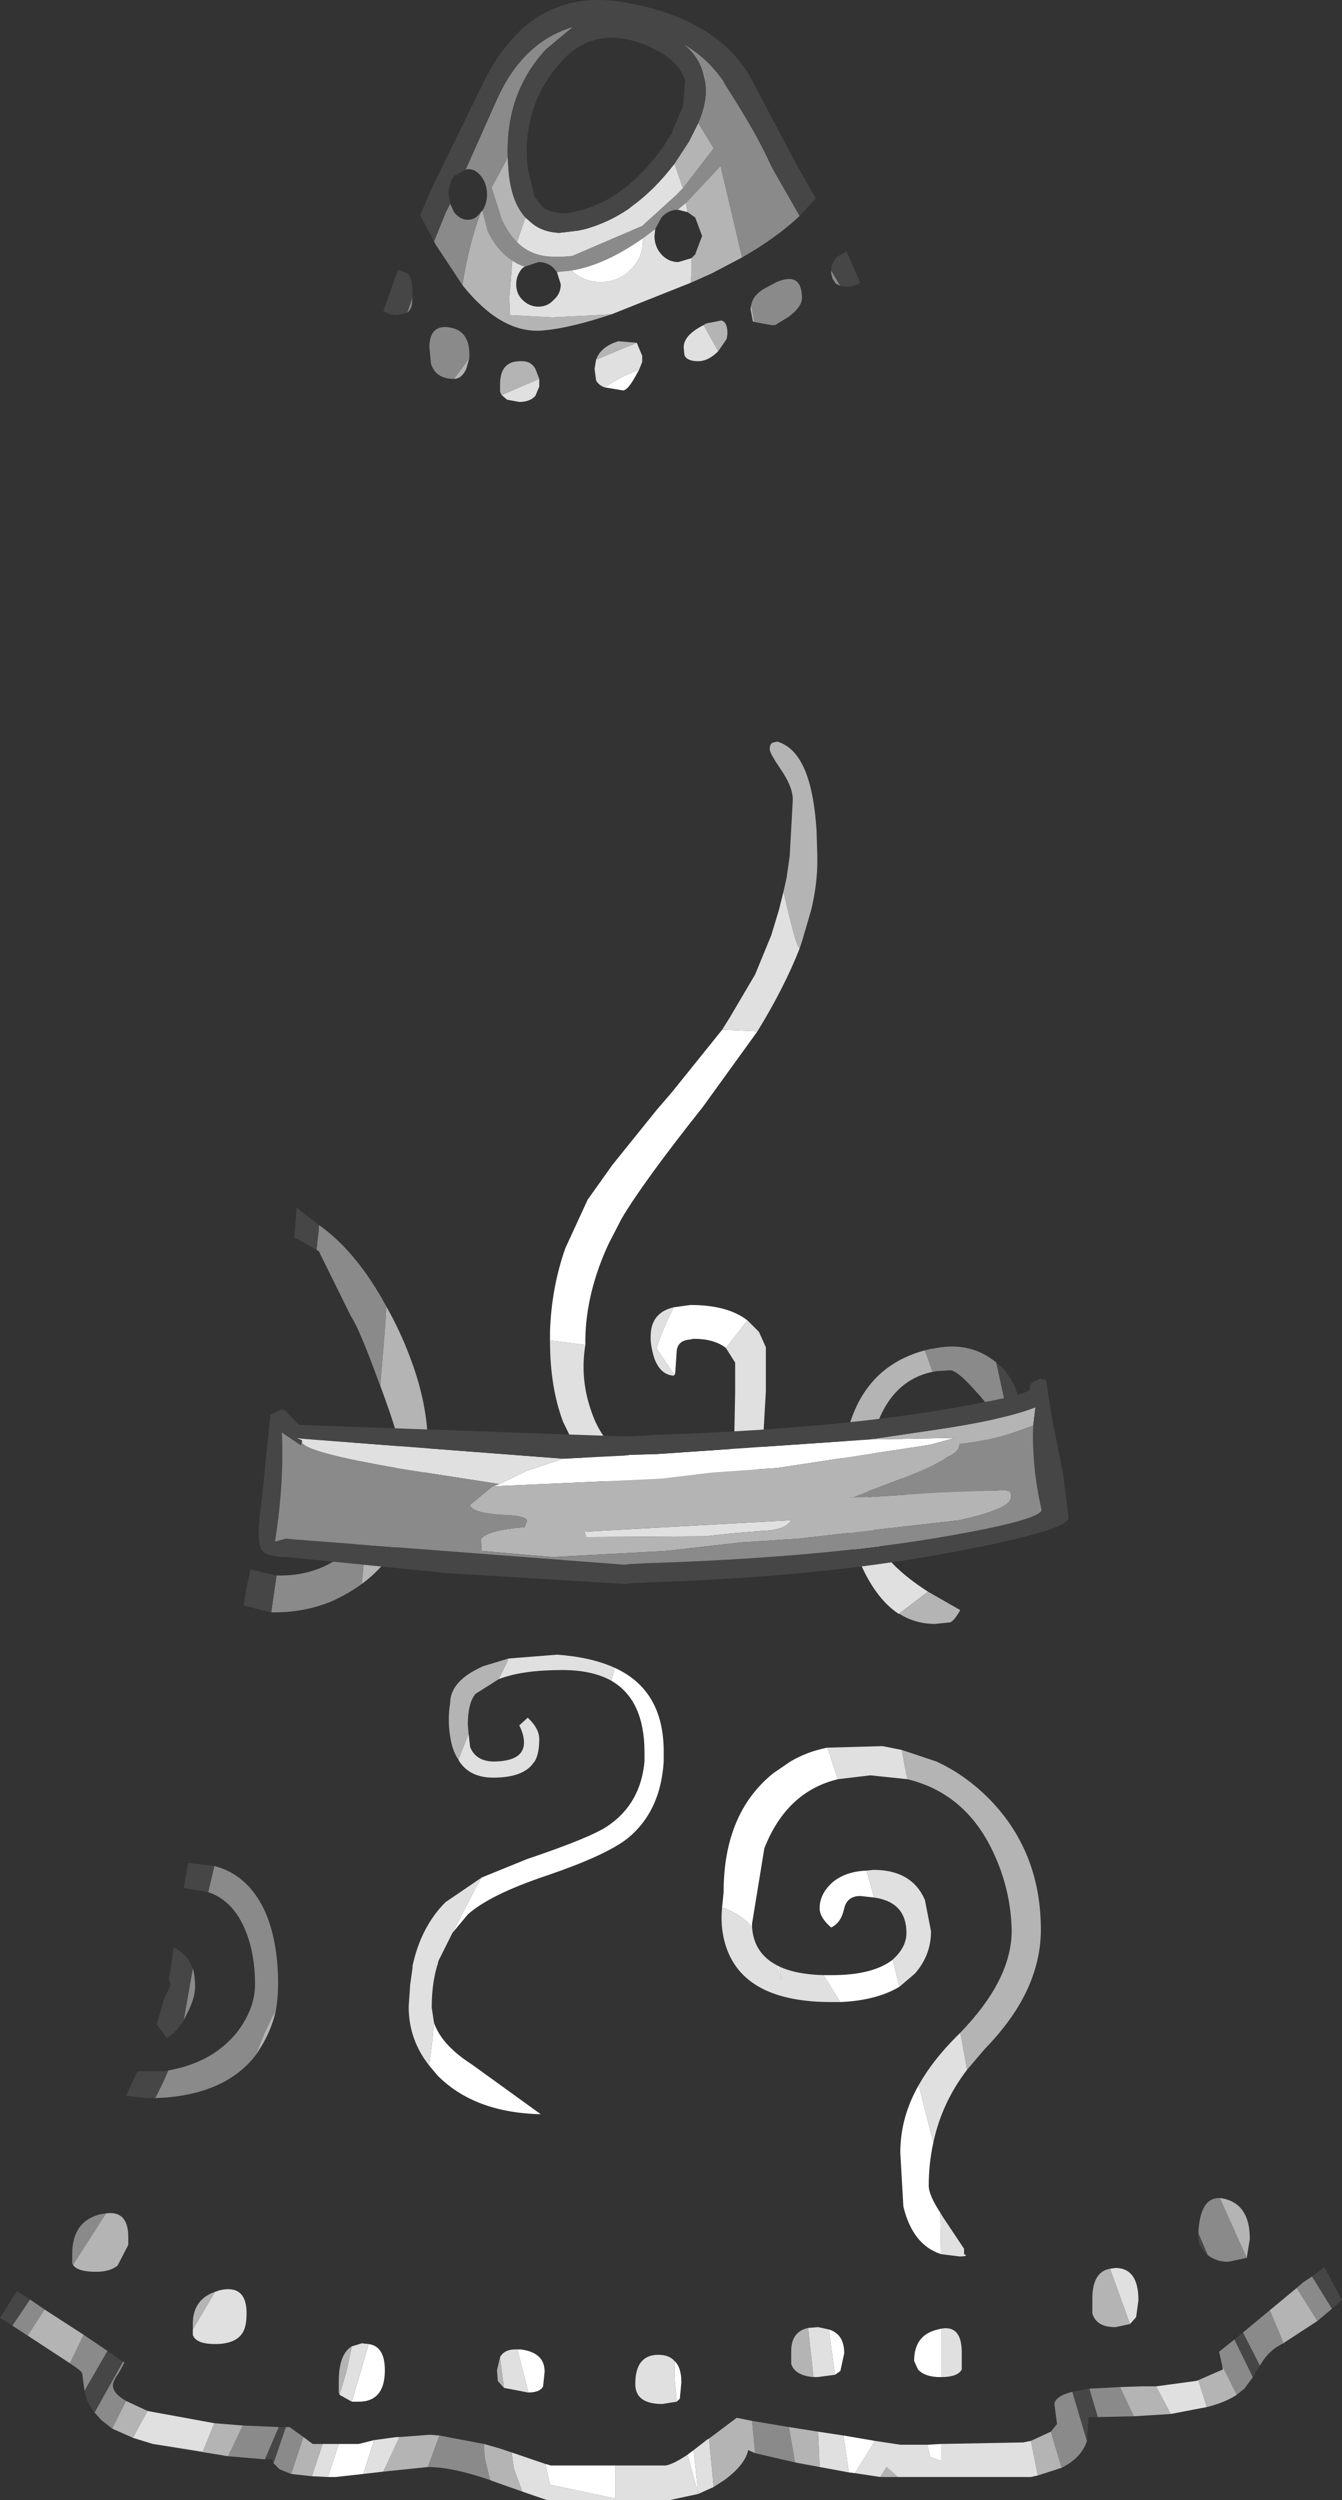 <?xml version="1.0" encoding="UTF-8" standalone="no"?>
<svg xmlns:ffdec="https://www.free-decompiler.com/flash" xmlns:xlink="http://www.w3.org/1999/xlink" ffdec:objectType="shape" height="162.65px" width="87.35px" xmlns="http://www.w3.org/2000/svg">
  <rect width="100%" height="100%" fill="#333333" stroke="none"/>
  <g transform="matrix(1.0, 0.0, 0.0, 1.0, 40.1, 136.65)">
    <path d="M5.35 -128.65 Q6.1 -130.4 5.7 -131.7 5.45 -132.95 4.35 -133.8 5.95 -132.9 7.0 -131.35 L7.1 -131.15 Q9.2 -127.9 10.1 -125.85 L10.35 -125.4 11.95 -122.6 Q10.4 -121.15 8.2 -119.9 L6.8 -125.85 4.55 -123.45 4.0 -123.0 Q3.4 -123.0 2.95 -122.5 L2.55 -121.75 1.75 -121.15 Q-0.75 -119.4 -2.9 -119.05 L-3.85 -118.95 -4.05 -119.2 Q-4.45 -119.6 -5.05 -119.6 L-5.95 -119.3 Q-6.4 -119.45 -6.75 -119.7 -7.75 -120.35 -8.35 -121.6 L-8.7 -122.95 Q-8.4 -123.4 -8.4 -124.0 -8.4 -124.7 -8.8 -125.2 -9.15 -125.65 -9.65 -125.65 L-9.8 -125.6 -7.75 -130.2 Q-6.05 -133.95 -2.8 -134.9 L-4.55 -133.45 Q-7.2 -130.6 -7.05 -126.4 L-8.1 -124.45 -7.45 -122.4 Q-7.05 -121.5 -6.45 -120.9 -5.5 -119.95 -4.05 -119.95 L-3.55 -119.95 -3.45 -119.95 -2.85 -120.0 1.7 -121.95 3.9 -123.95 4.35 -124.4 6.35 -127.0 5.35 -128.65 M-11.85 -120.95 L-11.1 -122.8 -10.8 -123.4 -10.55 -122.85 Q-10.15 -122.35 -9.65 -122.35 -9.15 -122.35 -8.8 -122.85 -9.6 -120.7 -10.0 -118.1 L-11.75 -120.75 -11.85 -120.95 M14.6 -118.05 L14.3 -118.2 14.1 -118.5 14.0 -118.85 14.0 -119.05 14.6 -118.05 M8.8 -116.8 Q8.9 -117.45 9.7 -117.9 L10.45 -118.3 Q12.1 -119.0 12.1 -117.25 12.1 -116.7 11.25 -116.05 L10.35 -115.5 10.1 -115.5 9.0 -115.7 8.8 -116.8 M26.05 -42.05 L25.65 -41.15 Q25.0 -39.8 23.85 -39.15 L23.1 -41.5 Q24.0 -42.45 24.65 -44.3 24.65 -44.8 23.4 -46.15 22.2 -47.5 21.75 -47.5 L20.9 -47.45 20.6 -47.4 20.1 -48.8 20.5 -48.9 20.6 -48.9 Q22.85 -49.4 24.5 -48.2 L24.75 -48.0 26.05 -42.05 M18.85 -41.6 L18.85 -41.65 Q19.1 -42.25 19.75 -42.25 L20.45 -41.95 20.55 -41.8 19.05 -41.6 18.85 -41.6 M41.05 10.25 L41.0 10.25 39.85 10.5 Q39.05 10.5 38.5 10.05 L37.9 8.65 Q38.0 6.3 39.3 6.35 L41.05 10.25 M44.3 12.2 L44.7 11.85 45.3 11.45 46.6 13.55 45.65 14.35 44.3 12.2 M43.45 15.8 Q42.55 16.2 42.0 17.1 L41.9 17.25 40.8 15.1 42.55 13.65 43.45 15.8 M41.45 18.0 L40.9 18.75 40.4 19.15 39.45 17.25 39.25 16.35 40.25 15.55 41.45 18.0 M33.7 20.55 L31.35 20.6 30.8 18.75 32.8 18.65 33.7 20.55 M30.65 22.15 Q30.3 23.25 29.0 23.9 L28.3 21.55 28.7 21.05 28.55 19.9 Q28.4 19.3 29.7 18.95 L30.65 22.15 M11.65 23.55 L9.05 22.95 8.85 20.85 11.25 21.25 11.65 23.55 M-8.2 24.7 Q-10.65 23.85 -12.25 23.85 L-11.5 21.8 -8.6 22.35 -8.55 23.25 -8.2 24.7 M-21.15 24.3 L-21.9 24.0 -22.3 23.6 -21.5 21.25 -21.25 21.25 -20.35 21.9 -21.15 24.3 M-22.85 23.35 L-25.25 23.15 -24.3 21.15 -21.95 21.25 -22.85 23.35 M-32.8 21.35 L-33.5 20.8 -33.95 20.3 -32.1 17.0 -32.0 17.05 -32.35 17.7 Q-32.75 18.25 -32.75 18.55 -32.75 19.05 -31.9 19.55 L-32.8 21.35 M-34.6 18.9 L-34.75 17.75 Q-34.8 17.6 -35.55 17.1 L-34.65 15.25 -33.1 16.3 -34.6 18.9 M-38.3 15.3 L-39.15 14.75 -39.3 14.65 -38.15 12.95 -37.2 13.6 -38.3 15.3 M-10.55 -112.0 Q-11.75 -112.0 -12.05 -113.0 L-12.15 -114.05 Q-12.15 -115.55 -10.85 -115.35 -9.55 -115.15 -9.55 -113.6 L-9.55 -113.35 -10.55 -112.0 M-13.25 -117.3 L-13.3 -116.75 Q-13.4 -116.45 -13.6 -116.3 L-13.25 -117.3 M-19.35 -56.95 L-19.2 -56.85 Q-17.0 -55.25 -15.2 -52.1 L-14.95 -51.65 -15.05 -50.05 -15.35 -46.5 -15.45 -46.75 Q-16.75 -50.3 -17.25 -51.0 L-19.3 -55.15 -19.3 -55.2 -19.5 -55.35 -19.35 -56.65 -19.35 -56.95 M-16.55 -33.6 Q-17.45 -32.95 -18.45 -32.5 -20.2 -31.75 -22.3 -31.75 L-22.35 -31.75 -22.45 -31.75 -22.1 -34.15 -21.9 -34.15 -21.85 -34.15 Q-18.35 -34.15 -16.2 -37.15 L-16.55 -33.6 M-20.9 -43.55 L-20.45 -43.55 Q-17.55 -43.55 -16.75 -42.3 L-16.55 -41.05 Q-16.55 -40.35 -17.05 -38.95 -17.75 -37.05 -18.8 -37.05 -19.95 -37.05 -20.2 -37.6 L-20.25 -38.2 Q-20.25 -38.8 -19.5 -39.7 -18.75 -40.65 -18.75 -40.9 -18.75 -41.55 -19.0 -41.25 L-20.75 -41.25 -21.2 -41.2 -20.9 -43.55 M-26.15 -15.25 Q-24.0 -14.7 -22.9 -12.4 -22.0 -10.45 -22.0 -7.6 -22.0 -6.65 -22.15 -5.8 L-22.4 -5.4 -22.9 -4.35 -23.45 -2.95 Q-25.5 -0.3 -30.0 -0.15 -29.5 -1.1 -29.15 -1.95 -26.3 -2.45 -24.7 -4.4 -23.5 -5.95 -23.5 -7.55 -23.5 -9.5 -24.1 -11.0 -24.9 -13.0 -26.55 -13.55 L-26.15 -15.25 M-27.55 -8.6 Q-27.4 -8.1 -27.4 -7.4 -27.4 -6.65 -27.95 -5.6 L-28.15 -5.2 -28.05 -5.75 -27.55 -8.6 M-35.35 10.7 L-35.4 10.6 -35.4 10.0 Q-35.4 7.85 -33.55 7.4 L-33.2 7.35 -35.35 10.7" fill="#8a8a8a" fill-rule="evenodd" stroke="none"/>
    <path d="M5.35 -128.65 L6.35 -127.0 4.35 -124.4 3.8 -126.0 4.75 -127.45 5.35 -128.65 M-6.45 -120.9 Q-7.05 -121.5 -7.45 -122.4 L-8.1 -124.45 -7.05 -126.4 -7.0 -125.6 Q-6.85 -123.55 -5.9 -122.5 L-6.45 -120.9 M-8.7 -122.95 L-8.35 -121.6 Q-7.75 -120.35 -6.75 -119.7 L-6.95 -117.25 -6.9 -116.15 -4.15 -116.0 -0.3 -116.2 Q-3.0 -115.3 -4.75 -115.15 -7.45 -114.9 -10.0 -118.1 -9.6 -120.7 -8.8 -122.85 L-8.7 -122.95 M4.55 -123.45 L6.8 -125.85 8.2 -119.9 6.2 -118.85 4.85 -118.25 4.9 -118.7 4.9 -119.85 5.15 -120.1 5.6 -121.3 5.15 -122.5 4.65 -122.85 4.55 -123.45 M9.0 -115.7 L8.9 -115.75 8.75 -116.55 8.8 -116.8 9.0 -115.7 M-1.3 -113.25 Q-1.0 -114.1 0.15 -114.45 L1.35 -114.35 -1.3 -113.25 M5.7 -115.5 L5.85 -115.6 6.85 -115.8 Q7.25 -115.7 7.25 -114.95 L7.2 -114.6 6.65 -113.8 5.7 -115.5 M10.9 -78.65 L11.1 -79.55 11.3 -80.95 11.5 -84.55 11.5 -84.65 Q11.5 -85.45 10.75 -86.55 10.0 -87.65 10.0 -87.9 10.0 -88.3 10.25 -88.35 L10.5 -88.4 Q11.7 -88.05 12.35 -86.4 12.9 -85.0 13.05 -82.6 L13.1 -80.95 13.1 -80.65 Q13.1 -79.1 12.7 -77.45 L12.1 -75.4 11.95 -74.95 11.9 -75.0 Q11.65 -75.3 10.9 -78.65 M-1.65 -41.15 L-2.4 -42.05 -2.5 -42.2 -1.4 -41.35 -1.65 -41.15 M23.85 -39.15 L22.95 -38.8 21.1 -38.55 Q19.2 -38.55 18.75 -39.45 18.5 -39.9 18.65 -40.45 L18.85 -41.6 19.05 -41.6 20.55 -41.8 20.65 -41.6 20.85 -40.8 22.3 -40.95 23.1 -41.5 23.85 -39.15 M20.6 -47.4 Q17.95 -46.85 16.9 -43.75 L16.6 -41.3 14.9 -42.75 Q15.8 -47.65 20.1 -48.8 L20.6 -47.4 M20.3 -33.1 L22.4 -31.9 Q22.05 -31.25 21.75 -31.1 L20.75 -31.0 Q19.5 -31.0 18.45 -31.65 L18.4 -31.65 20.3 -33.1 M18.6 -22.8 L20.85 -22.05 Q22.8 -21.15 24.4 -19.5 27.65 -16.1 27.65 -11.1 27.65 -9.25 26.85 -7.4 25.95 -5.35 24.0 -3.35 L22.85 -2.0 22.8 -2.25 22.55 -3.65 22.4 -4.4 Q25.75 -7.85 25.75 -11.05 25.7 -13.75 24.5 -16.25 22.7 -20.0 18.95 -20.9 L18.95 -21.05 18.9 -21.15 18.6 -22.8 M-7.65 -27.4 L-9.15 -26.45 Q-9.65 -25.85 -9.65 -24.45 L-9.6 -23.85 -10.25 -22.2 -10.25 -22.15 Q-10.6 -22.65 -10.75 -23.4 -11.0 -24.65 -10.8 -25.85 -10.8 -27.3 -8.65 -28.25 L-7.0 -28.75 -7.1 -28.5 -7.65 -27.4 M39.3 6.35 L39.6 6.4 Q41.25 6.8 41.25 9.0 L41.05 10.25 39.3 6.35 M45.65 14.35 L43.5 15.75 43.45 15.8 42.55 13.65 44.3 12.2 45.65 14.35 M40.4 19.15 Q39.65 19.65 38.45 19.95 L37.9 18.2 39.5 17.5 39.45 17.25 40.4 19.15 M36.1 20.4 L33.7 20.55 32.8 18.65 34.2 18.6 35.15 18.6 36.1 20.4 M29.0 23.9 L27.45 24.4 27.0 22.15 28.3 21.55 29.0 23.9 M18.35 24.5 L17.5 24.5 17.2 24.5 17.6 23.85 18.35 24.5 M13.25 23.85 L11.9 23.6 11.65 23.55 11.25 21.25 13.15 21.55 13.25 23.85 M9.05 22.95 L8.6 22.75 Q8.4 23.7 7.05 24.7 L6.35 25.15 6.05 22.0 7.85 20.65 8.85 20.85 9.05 22.95 M-6.1 25.45 L-7.8 24.85 -8.2 24.7 -8.55 23.25 -8.6 22.35 -7.55 22.65 -6.8 22.9 -6.65 23.95 -6.1 25.45 M-12.25 23.85 L-15.15 24.15 -14.1 21.9 -12.1 21.75 -11.5 21.8 -12.25 23.85 M-19.8 24.45 L-21.15 24.3 -20.35 21.9 -19.75 22.35 -19.1 22.35 -19.8 24.45 M-25.25 23.15 L-30.15 22.35 -26.9 22.85 -26.15 21.0 -24.3 21.15 -25.25 23.15 M-31.45 21.95 L-32.8 21.35 -31.9 19.55 -30.5 20.2 -31.45 21.95 M-35.55 17.1 L-38.3 15.3 -37.2 13.6 -34.65 15.25 -35.55 17.1 M33.45 14.55 L32.5 14.75 Q31.25 14.75 31.0 13.85 L31.0 12.9 Q31.0 11.15 32.15 10.95 L33.45 14.55 M12.85 18.0 Q11.65 17.9 11.4 17.15 L11.4 16.3 Q11.4 15.05 12.5 14.8 L12.85 18.0 M-9.55 -113.35 L-9.75 -112.65 Q-10.05 -112.0 -10.55 -112.0 L-9.55 -113.35 M-7.45 -110.95 L-7.55 -111.15 -7.55 -111.65 Q-7.55 -113.15 -6.25 -113.15 -5.55 -113.2 -5.25 -112.65 L-5.0 -112.0 -7.45 -110.95 M-14.95 -51.65 Q-14.05 -50.05 -13.45 -48.45 -12.25 -45.35 -12.25 -42.55 L-12.45 -41.3 -12.65 -39.9 Q-12.65 -38.7 -13.45 -37.25 -13.95 -36.35 -14.8 -35.3 -15.6 -34.3 -16.55 -33.6 L-16.2 -37.15 -15.55 -38.25 Q-14.15 -40.85 -14.15 -42.65 -14.15 -43.25 -15.35 -46.5 L-15.05 -50.05 -14.95 -51.65 M-22.15 -5.8 Q-22.45 -4.55 -23.1 -3.5 L-23.45 -2.95 -22.9 -4.35 -22.4 -5.4 -22.15 -5.8 M-18.0 19.15 L-18.05 19.0 -18.05 18.3 Q-18.05 16.5 -17.2 16.0 L-17.55 17.65 -18.0 19.15 M-7.55 16.7 L-7.55 16.75 -7.3 18.7 -7.7 18.25 -7.75 17.55 -7.55 16.7 M-33.2 7.35 Q-31.75 7.15 -31.75 8.9 L-31.75 9.4 -32.45 10.75 Q-32.95 11.15 -33.85 11.15 -35.05 11.15 -35.35 10.7 L-33.2 7.35 M-27.55 14.9 L-27.55 14.55 Q-27.55 12.95 -26.1 12.45 L-27.55 14.9" fill="#b4b4b4" fill-rule="evenodd" stroke="none"/>
    <path d="M4.35 -124.4 L3.9 -123.95 1.7 -121.95 -2.85 -120.0 -3.45 -119.95 -3.55 -119.95 -4.05 -119.95 Q-5.5 -119.95 -6.45 -120.9 L-5.9 -122.5 -5.5 -122.15 Q-4.8 -121.55 -3.7 -121.5 L-2.45 -121.65 -2.0 -121.75 Q-0.55 -122.15 0.8 -123.05 L1.05 -123.25 Q2.5 -124.3 3.8 -126.0 L4.35 -124.4 M-6.75 -119.7 Q-6.4 -119.45 -5.95 -119.3 L-6.1 -119.2 Q-6.5 -118.75 -6.5 -118.15 -6.5 -117.55 -6.1 -117.15 -5.65 -116.7 -5.05 -116.7 -4.45 -116.7 -4.05 -117.15 -3.6 -117.55 -3.6 -118.15 L-3.85 -118.95 -2.9 -119.05 Q-2.1 -118.3 -1.0 -118.3 0.15 -118.3 0.95 -119.1 1.75 -119.9 1.75 -121.0 L1.75 -121.15 2.55 -121.75 2.5 -121.3 Q2.5 -120.6 2.95 -120.1 3.4 -119.6 4.05 -119.6 L4.9 -119.85 4.9 -118.7 4.85 -118.25 -0.3 -116.2 -4.15 -116.0 -6.9 -116.15 -6.95 -117.25 -6.75 -119.7 M4.0 -123.0 L4.55 -123.45 4.65 -122.85 4.05 -123.0 4.0 -123.0 M1.35 -114.35 L1.7 -113.5 1.7 -113.1 1.5 -112.6 Q0.4 -112.2 -0.75 -111.45 -1.15 -111.6 -1.3 -111.9 L-1.4 -112.65 -1.3 -113.25 1.35 -114.35 M6.65 -113.8 Q6.0 -113.15 5.35 -113.15 4.6 -113.15 4.45 -113.55 L4.4 -114.05 Q4.4 -114.85 5.7 -115.5 L6.65 -113.8 M11.95 -74.95 Q10.95 -72.4 9.2 -69.55 L8.15 -69.6 7.1 -69.65 6.9 -69.65 7.4 -70.45 9.05 -73.25 10.1 -75.8 10.6 -77.45 10.9 -78.65 Q11.65 -75.3 11.9 -75.0 L11.95 -74.95 M-2.0 -49.15 Q-2.35 -47.0 -1.65 -44.95 -1.0 -42.9 0.6 -41.85 0.8 -41.75 1.05 -41.6 2.55 -40.8 4.75 -40.8 L5.2 -40.8 6.05 -41.0 7.05 -39.85 7.1 -39.8 7.7 -39.3 7.25 -39.0 Q6.35 -38.55 5.1 -38.55 0.95 -38.55 -1.4 -40.85 L-1.65 -41.15 -1.4 -41.35 -2.5 -42.2 -3.45 -44.15 Q-4.3 -46.4 -4.3 -49.4 L-4.3 -49.45 -2.0 -49.15 M7.7 -43.45 L7.75 -46.05 7.75 -48.0 7.15 -48.95 8.55 -50.75 9.3 -50.0 9.75 -49.0 9.75 -46.15 9.55 -42.65 9.05 -42.9 7.7 -43.45 M3.8 -47.2 L3.75 -47.15 Q2.9 -47.2 2.5 -48.25 2.3 -48.85 2.25 -49.45 L2.25 -49.7 Q2.25 -51.25 3.75 -51.6 2.75 -49.55 2.65 -48.9 L3.8 -47.2 M16.6 -41.3 L16.5 -40.65 16.4 -39.85 Q16.4 -37.15 17.3 -35.8 18.0 -34.7 19.7 -33.5 L20.3 -33.1 18.4 -31.65 Q16.8 -32.7 15.75 -35.3 L15.6 -35.65 15.8 -36.4 Q15.8 -37.7 14.7 -39.0 L14.6 -39.8 Q14.6 -41.0 14.75 -42.0 L14.9 -42.75 16.6 -41.3 M18.95 -20.9 L16.55 -21.15 14.45 -20.9 14.35 -21.15 14.0 -22.2 13.95 -22.4 13.75 -22.95 17.35 -23.05 18.6 -22.8 18.9 -21.15 18.95 -21.05 18.95 -20.9 M8.85 -11.3 Q8.95 -9.6 10.45 -8.8 L10.5 -8.65 10.8 -7.8 10.6 -8.65 10.55 -8.75 Q11.65 -8.2 13.5 -8.15 L14.6 -6.4 14.0 -6.4 Q8.55 -6.4 7.25 -9.75 6.75 -11.05 6.9 -12.55 8.0 -12.2 8.85 -11.3 M18.0 -9.15 L18.25 -9.4 Q18.9 -10.1 18.9 -10.9 18.9 -12.9 16.8 -13.2 L16.3 -14.95 16.75 -15.0 Q19.25 -15.0 20.1 -13.05 L20.5 -11.0 Q20.5 -9.45 19.45 -8.25 L18.45 -7.4 18.0 -9.15 M22.85 -2.0 Q21.2 0.15 20.65 2.75 L19.7 -1.0 Q20.6 -2.6 22.15 -4.15 L22.4 -4.4 22.55 -3.65 22.8 -2.25 22.85 -2.0 M21.1 7.3 L21.25 7.55 22.65 9.65 22.65 10.0 Q23.0 10.15 22.35 10.15 L21.15 10.0 21.1 7.3 M-10.65 -10.9 L-11.55 -9.1 -11.75 -8.75 -11.65 -8.75 Q-12.0 -7.55 -12.0 -6.05 L-11.85 -5.05 -11.95 -3.95 -12.15 -2.45 -12.15 -2.25 Q-13.5 -3.95 -13.5 -6.1 L-13.4 -7.55 -13.25 -8.6 -13.25 -8.75 Q-12.7 -11.3 -11.1 -12.9 L-8.75 -14.5 -9.1 -13.9 -10.65 -10.9 M-0.3 -27.3 Q-1.55 -28.0 -3.5 -28.0 -6.15 -28.0 -7.65 -27.4 L-7.1 -28.5 -7.0 -28.75 -3.85 -29.0 Q-1.65 -28.85 -0.1 -28.15 L-0.3 -27.3 M-9.6 -23.85 L-9.5 -23.0 Q-9.15 -22.1 -8.05 -22.05 L-7.85 -22.05 Q-6.1 -22.1 -6.0 -23.15 -5.95 -23.7 -6.3 -24.4 L-5.75 -24.9 Q-5.0 -24.2 -5.0 -23.5 -5.0 -22.55 -5.3 -22.05 L-5.35 -22.0 Q-6.0 -21.0 -8.0 -21.0 -9.5 -21.0 -10.2 -22.05 L-10.25 -22.15 -10.25 -22.2 -9.6 -23.85 M38.45 19.95 L36.1 20.4 35.15 18.6 37.75 18.25 37.9 18.2 38.45 19.95 M27.45 24.4 L27.0 24.5 18.35 24.5 17.6 23.85 17.2 24.5 15.55 24.25 16.85 22.15 18.5 22.4 20.25 22.4 20.45 23.2 21.15 23.45 21.15 22.35 26.5 22.25 27.0 22.15 27.45 24.4 M15.15 24.2 L13.25 23.85 13.15 21.55 14.8 21.8 15.15 24.2 M6.35 25.15 L5.35 25.6 3.5 26.0 -4.5 26.0 -6.1 25.45 -6.65 23.95 -6.8 22.9 -4.6 23.65 -4.3 25.0 -0.05 25.9 -0.05 23.75 3.25 23.75 Q3.75 23.65 4.65 23.05 L5.35 25.6 5.05 22.75 5.95 22.05 6.05 22.0 6.35 25.15 M-15.15 24.15 L-16.45 24.3 -15.75 22.1 -14.3 21.9 -14.1 21.9 -15.15 24.15 M-18.75 24.5 L-19.8 24.45 -19.1 22.35 -18.05 22.35 -18.75 24.5 M-30.15 22.35 L-31.45 21.95 -30.5 20.2 -30.25 20.25 -26.15 21.0 -26.9 22.85 -30.15 22.35 M32.15 10.95 L32.5 10.9 Q34.0 10.9 34.0 13.0 L33.85 14.1 33.45 14.55 32.15 10.95 M21.15 14.85 Q22.5 14.6 22.5 16.4 L22.5 17.5 Q22.25 18.0 21.15 18.0 L21.15 14.85 M3.95 19.6 L3.0 19.75 Q1.25 19.75 1.25 18.45 1.25 16.55 2.75 16.55 3.45 16.55 3.8 16.95 L3.8 18.0 3.95 19.6 M12.5 14.8 L13.15 14.75 13.85 14.9 14.25 17.85 13.1 18.0 12.85 18.0 12.5 14.8 M-5.0 -112.0 L-5.0 -111.5 -5.25 -110.9 Q-5.6 -110.5 -6.3 -110.5 L-7.1 -110.65 -7.45 -110.95 -5.0 -112.0 M-17.2 16.0 L-16.55 15.8 -16.1 15.85 -17.2 19.6 -18.0 19.15 -17.55 17.65 -17.2 16.0 M-7.3 18.7 L-7.55 16.75 -7.55 16.7 Q-7.25 16.15 -6.4 16.2 L-6.4 16.3 -5.7 19.0 -5.75 19.0 -7.3 18.7 M-26.1 12.45 L-25.8 12.35 Q-24.05 11.95 -24.05 13.85 -24.05 14.7 -24.3 15.1 -24.75 15.85 -26.1 15.85 -27.35 15.85 -27.55 15.25 L-27.55 14.9 -26.1 12.45" fill="#e0e0e0" fill-rule="evenodd" stroke="none"/>
    <path d="M-2.9 -119.05 Q-0.75 -119.4 1.75 -121.15 L1.75 -121.0 Q1.75 -119.9 0.95 -119.1 0.15 -118.3 -1.0 -118.3 -2.1 -118.3 -2.9 -119.05 M1.5 -112.6 L1.25 -112.15 Q0.75 -111.25 0.45 -111.25 L-0.75 -111.45 Q0.4 -112.2 1.5 -112.6 M9.2 -69.55 L5.55 -64.5 5.5 -64.45 Q1.7 -59.65 0.35 -57.35 L-0.5 -55.7 Q-1.95 -52.55 -2.0 -49.55 L-2.0 -49.3 -2.0 -49.15 -4.3 -49.45 -4.3 -50.05 Q-4.2 -52.9 -3.3 -55.45 L-1.85 -58.6 -0.25 -60.85 2.65 -64.45 3.6 -65.55 6.9 -69.65 7.1 -69.65 8.15 -69.6 9.2 -69.55 M6.05 -41.0 Q7.2 -41.55 7.65 -43.05 L7.7 -43.4 7.7 -43.45 9.05 -42.9 9.55 -42.65 9.45 -42.15 9.4 -42.05 Q8.9 -40.2 7.7 -39.3 L7.1 -39.8 7.05 -39.85 6.05 -41.0 M7.15 -48.95 Q6.4 -49.55 5.05 -49.55 L4.8 -49.5 Q4.05 -49.45 3.95 -48.8 L3.85 -47.3 3.8 -47.2 2.65 -48.9 Q2.75 -49.55 3.75 -51.6 L4.85 -51.75 Q7.25 -51.75 8.55 -50.75 L7.15 -48.95 M15.6 -35.65 Q14.95 -37.3 14.7 -39.0 15.8 -37.7 15.8 -36.4 L15.6 -35.65 M14.45 -20.9 Q11.1 -20.1 9.65 -16.4 L8.85 -11.5 8.85 -11.3 Q8.0 -12.2 6.9 -12.55 L7.0 -13.55 Q7.0 -18.7 10.25 -21.3 L11.35 -22.05 Q12.45 -22.7 13.75 -22.95 L13.95 -22.4 14.0 -22.2 14.35 -21.15 14.45 -20.9 M10.45 -8.8 L10.55 -8.75 10.6 -8.65 10.8 -7.8 10.5 -8.65 10.45 -8.8 M13.5 -8.15 L14.05 -8.15 Q16.7 -8.15 18.0 -9.15 L18.45 -7.4 Q16.95 -6.5 14.6 -6.4 L13.5 -8.15 M16.8 -13.2 L15.9 -13.3 Q15.05 -13.3 14.85 -12.5 14.65 -11.55 14.0 -11.25 13.25 -11.9 13.25 -12.5 13.25 -13.45 14.1 -14.2 14.95 -14.9 16.3 -14.95 L16.8 -13.2 M20.65 2.75 Q20.35 4.1 20.35 5.55 20.35 6.15 21.1 7.3 L21.15 10.0 Q19.3 9.4 18.7 6.9 L18.5 3.4 Q18.5 1.1 19.7 -1.0 L20.65 2.75 M-0.1 -28.15 Q3.1 -26.7 3.1 -22.7 L3.1 -22.05 Q2.9 -18.8 0.75 -17.05 -0.65 -15.95 -4.45 -14.65 -8.2 -13.4 -9.65 -12.1 L-10.65 -10.9 -9.1 -13.9 -8.75 -14.5 -5.8 -15.7 Q-1.65 -17.1 -0.55 -17.85 1.6 -19.3 1.85 -22.05 L1.85 -22.65 Q1.85 -26.05 -0.3 -27.3 L-0.1 -28.15 M-11.55 -9.1 L-11.65 -8.75 -11.75 -8.75 -11.55 -9.1 M-11.85 -5.05 Q-11.35 -3.6 -9.4 -2.35 L-4.9 0.9 Q-9.2 0.8 -11.6 -1.6 L-12.15 -2.25 -12.15 -2.45 -11.95 -3.95 -11.85 -5.05 M15.55 24.25 L15.15 24.2 14.8 21.8 16.85 22.15 15.55 24.25 M-16.45 24.3 L-18.25 24.5 -18.75 24.5 -18.05 22.35 -16.75 22.35 -15.75 22.1 -16.45 24.3 M-4.6 23.65 L-4.25 23.75 -0.05 23.75 -0.05 25.9 -4.3 25.0 -4.6 23.65 M4.65 23.05 L5.05 22.75 5.35 25.6 4.65 23.05 M20.25 22.4 L21.15 22.35 21.15 23.45 20.45 23.2 20.25 22.4 M21.15 18.0 L21.1 18.0 Q20.1 18.0 19.65 17.5 L19.4 16.95 Q19.4 15.25 20.95 14.9 L21.15 14.85 21.15 18.0 M3.8 16.95 Q4.25 17.35 4.25 18.35 L4.15 19.4 3.95 19.6 3.8 18.0 3.8 16.95 M13.85 14.9 Q14.85 15.2 14.85 16.45 L14.6 17.6 14.25 17.85 13.85 14.9 M-16.1 15.85 Q-15.05 16.0 -15.05 17.55 -15.05 19.6 -16.75 19.6 L-17.2 19.6 -16.1 15.85 M-5.7 19.0 L-6.4 16.3 -6.4 16.2 -6.2 16.2 Q-4.65 16.4 -4.65 17.65 L-4.75 18.6 Q-4.95 19.0 -5.7 19.0" fill="#ffffff" fill-rule="evenodd" stroke="none"/>
    <path d="M11.95 -122.6 L10.35 -125.4 10.1 -125.85 Q9.2 -127.9 7.1 -131.15 L7.0 -131.35 Q5.95 -132.9 4.35 -133.8 5.45 -132.95 5.7 -131.7 6.1 -130.4 5.35 -128.65 L4.75 -127.45 3.8 -126.0 Q2.5 -124.3 1.05 -123.25 L0.8 -123.05 Q-0.55 -122.15 -2.0 -121.75 L-2.45 -121.65 -3.7 -121.5 Q-4.8 -121.55 -5.5 -122.15 L-5.9 -122.5 Q-6.85 -123.55 -7.0 -125.6 L-7.05 -126.4 Q-7.2 -130.6 -4.55 -133.45 L-2.8 -134.9 Q-6.05 -133.95 -7.75 -130.2 L-9.8 -125.6 -10.55 -125.2 Q-10.9 -124.7 -10.9 -124.0 L-10.8 -123.4 -11.1 -122.8 -11.85 -120.95 -12.75 -122.65 -12.05 -124.3 -8.6 -131.35 Q-5.5 -137.55 0.5 -136.5 6.45 -135.5 8.7 -131.7 L11.8 -125.85 13.0 -123.75 11.95 -122.6 M4.5 -131.4 Q4.1 -132.7 2.4 -133.5 -1.25 -135.25 -3.6 -132.6 -5.3 -130.7 -5.7 -128.25 -5.9 -127.05 -5.75 -125.7 L-5.3 -123.85 -4.75 -123.15 Q-4.1 -122.7 -3.0 -122.8 L-2.35 -122.95 Q-1.45 -123.2 -0.6 -123.65 1.45 -124.8 3.1 -127.15 L3.7 -128.1 3.65 -128.1 4.35 -129.7 4.5 -131.4 M14.0 -119.05 Q14.0 -119.55 14.4 -119.95 L15.0 -120.3 15.9 -118.25 Q15.45 -118.0 15.0 -118.0 L14.6 -118.05 14.0 -119.05 M24.75 -48.0 L25.1 -47.7 Q26.35 -46.45 26.35 -44.25 L26.1 -42.3 26.05 -42.05 24.75 -48.0 M38.5 10.05 L38.4 9.95 Q37.9 9.45 37.9 9.0 L37.9 8.65 38.5 10.05 M45.3 11.45 L46.1 10.85 47.25 13.0 46.6 13.55 45.3 11.45 M41.9 17.25 L41.45 18.0 40.25 15.55 40.8 15.1 41.9 17.25 M31.35 20.6 L30.75 20.6 30.65 22.15 29.7 18.95 30.8 18.75 31.35 20.6 M-22.3 23.6 L-22.4 23.35 -22.85 23.35 -21.95 21.25 -21.5 21.25 -22.3 23.6 M-33.95 20.3 Q-34.45 19.7 -34.6 18.9 L-33.1 16.3 -32.1 17.0 -33.95 20.3 M-39.3 14.65 L-40.1 14.15 -39.0 12.4 -38.15 12.95 -39.3 14.65 M-13.6 -116.3 L-14.25 -116.15 -14.7 -116.2 -15.15 -116.4 -14.2 -119.1 -13.55 -118.85 Q-13.25 -118.5 -13.25 -117.65 L-13.25 -117.3 -13.6 -116.3 M-19.5 -55.35 L-20.95 -56.15 -20.9 -56.65 -20.8 -58.1 -19.35 -56.95 -19.35 -56.65 -19.5 -55.35 M-22.45 -31.75 L-24.25 -32.2 -24.05 -33.35 -23.8 -34.55 -22.1 -34.15 -22.45 -31.75 M-21.2 -41.2 L-22.3 -41.1 -22.2 -41.75 -21.95 -43.5 -20.9 -43.55 -21.2 -41.2 M-26.55 -13.55 L-28.0 -13.8 -28.15 -13.8 -27.85 -15.45 -26.15 -15.25 -26.55 -13.55 M-30.0 -0.15 L-30.6 -0.15 -31.9 -0.3 -31.15 -1.9 -29.4 -1.9 -29.15 -1.95 Q-29.5 -1.1 -30.0 -0.15 M-28.15 -5.2 Q-28.65 -4.4 -29.25 -4.05 L-29.9 -4.95 -29.45 -6.5 -29.45 -6.55 -29.0 -7.5 -29.1 -7.9 -29.1 -7.95 -28.9 -9.15 -28.8 -9.95 Q-28.05 -9.6 -27.7 -8.9 L-27.55 -8.6 -28.05 -5.75 -28.15 -5.2" fill="#464646" fill-rule="evenodd" stroke="none"/>
    <path d="M-8.05 -39.95 L-7.6 -40.1 -5.85 -40.95 -3.45 -41.75 0.5 -41.95 0.9 -42.0 2.65 -42.05 16.5 -43.0 21.85 -43.1 22.05 -43.1 20.4 -42.65 10.5 -41.15 6.25 -40.85 2.95 -40.45 -8.05 -39.95" fill="#ffffff" fill-rule="evenodd" stroke="none"/>
    <path d="M-7.6 -40.1 L-14.05 -41.1 Q-20.4 -42.2 -20.45 -42.85 L-20.45 -42.95 -20.8 -43.1 -20.45 -43.05 -3.45 -41.75 -5.85 -40.95 -7.6 -40.1 M11.4 -37.75 Q11.05 -37.1 9.45 -37.05 L7.65 -36.9 5.75 -36.7 -1.95 -36.65 -2.05 -37.0 11.4 -37.75" fill="#e0e0e0" fill-rule="evenodd" stroke="none"/>
    <path d="M27.15 -43.9 L27.0 -43.85 Q24.7 -42.95 22.35 -42.7 22.35 -42.2 21.55 -41.85 21.0 -41.4 18.7 -40.5 L15.55 -39.3 15.45 -39.25 15.0 -39.2 16.4 -39.25 21.1 -39.55 25.25 -39.7 Q25.8 -39.7 25.7 -39.25 25.75 -38.5 22.35 -37.75 L11.9 -36.55 8.1 -36.3 3.25 -35.75 -4.15 -35.35 -8.75 -35.75 -8.8 -36.5 Q-8.45 -37.1 -5.95 -37.3 L-5.9 -37.45 -5.8 -37.7 Q-5.8 -38.05 -7.55 -38.1 -9.45 -38.25 -9.5 -38.75 L-8.05 -39.95 2.95 -40.45 6.25 -40.85 10.5 -41.15 20.4 -42.65 22.05 -43.1 21.85 -43.1 16.5 -43.0 20.9 -43.65 Q25.3 -44.3 27.3 -45.1 L27.15 -43.9 M11.4 -37.75 L-2.05 -37.0 -1.95 -36.65 5.75 -36.7 7.65 -36.9 9.45 -37.05 Q11.05 -37.1 11.4 -37.75" fill="#b4b4b4" fill-rule="evenodd" stroke="none"/>
    <path d="M-20.45 -42.85 L-20.5 -42.6 -21.75 -43.45 Q-21.6 -40.2 -22.2 -36.35 L-21.5 -36.55 -21.0 -36.5 0.55 -34.85 0.95 -34.9 2.0 -34.95 Q12.95 -35.3 20.6 -36.55 27.5 -37.7 27.7 -38.4 27.05 -41.25 27.15 -43.9 L27.3 -45.1 Q25.3 -44.3 20.9 -43.65 L16.5 -43.0 2.65 -42.05 0.9 -42.0 0.5 -41.95 -3.45 -41.75 -20.45 -43.05 -20.8 -43.1 -20.45 -42.95 -20.45 -42.85 M-10.95 -34.3 L-21.4 -35.35 Q-23.0 -35.35 -23.15 -36.0 -23.4 -36.7 -23.1 -38.75 L-22.5 -44.6 -21.8 -44.95 -21.75 -44.95 -21.5 -44.85 -20.65 -43.95 0.45 -43.2 0.85 -43.2 2.55 -43.3 Q13.25 -43.65 20.75 -44.85 27.05 -45.9 26.95 -46.3 26.85 -46.7 27.4 -46.85 L27.6 -46.95 28.0 -46.85 28.0 -46.8 28.35 -44.5 29.1 -40.75 29.45 -37.9 Q29.45 -37.05 21.25 -35.55 13.05 -34.05 2.05 -33.7 L1.0 -33.65 0.6 -33.6 -10.95 -34.3" fill="#464646" fill-rule="evenodd" stroke="none"/>
    <path d="M-8.05 -39.95 L-9.5 -38.75 Q-9.45 -38.25 -7.55 -38.1 -5.8 -38.05 -5.8 -37.7 L-5.9 -37.45 -5.95 -37.3 Q-8.45 -37.1 -8.8 -36.5 L-8.75 -35.75 -4.15 -35.35 3.25 -35.75 8.1 -36.3 11.9 -36.55 22.35 -37.75 Q25.75 -38.5 25.7 -39.25 25.8 -39.7 25.25 -39.7 L21.1 -39.55 16.4 -39.25 15.0 -39.2 15.45 -39.25 15.55 -39.3 18.7 -40.5 Q21.0 -41.4 21.55 -41.85 22.35 -42.2 22.35 -42.7 24.7 -42.95 27.0 -43.85 L27.15 -43.9 Q27.05 -41.25 27.7 -38.4 27.5 -37.7 20.6 -36.55 12.95 -35.3 2.0 -34.95 L0.95 -34.9 0.55 -34.85 -21.0 -36.5 -21.5 -36.55 -22.2 -36.35 Q-21.6 -40.2 -21.75 -43.45 L-20.5 -42.6 -20.45 -42.85 Q-20.4 -42.2 -14.05 -41.1 L-7.6 -40.1 -8.05 -39.95" fill="#8a8a8a" fill-rule="evenodd" stroke="none"/>
  </g>
</svg>
